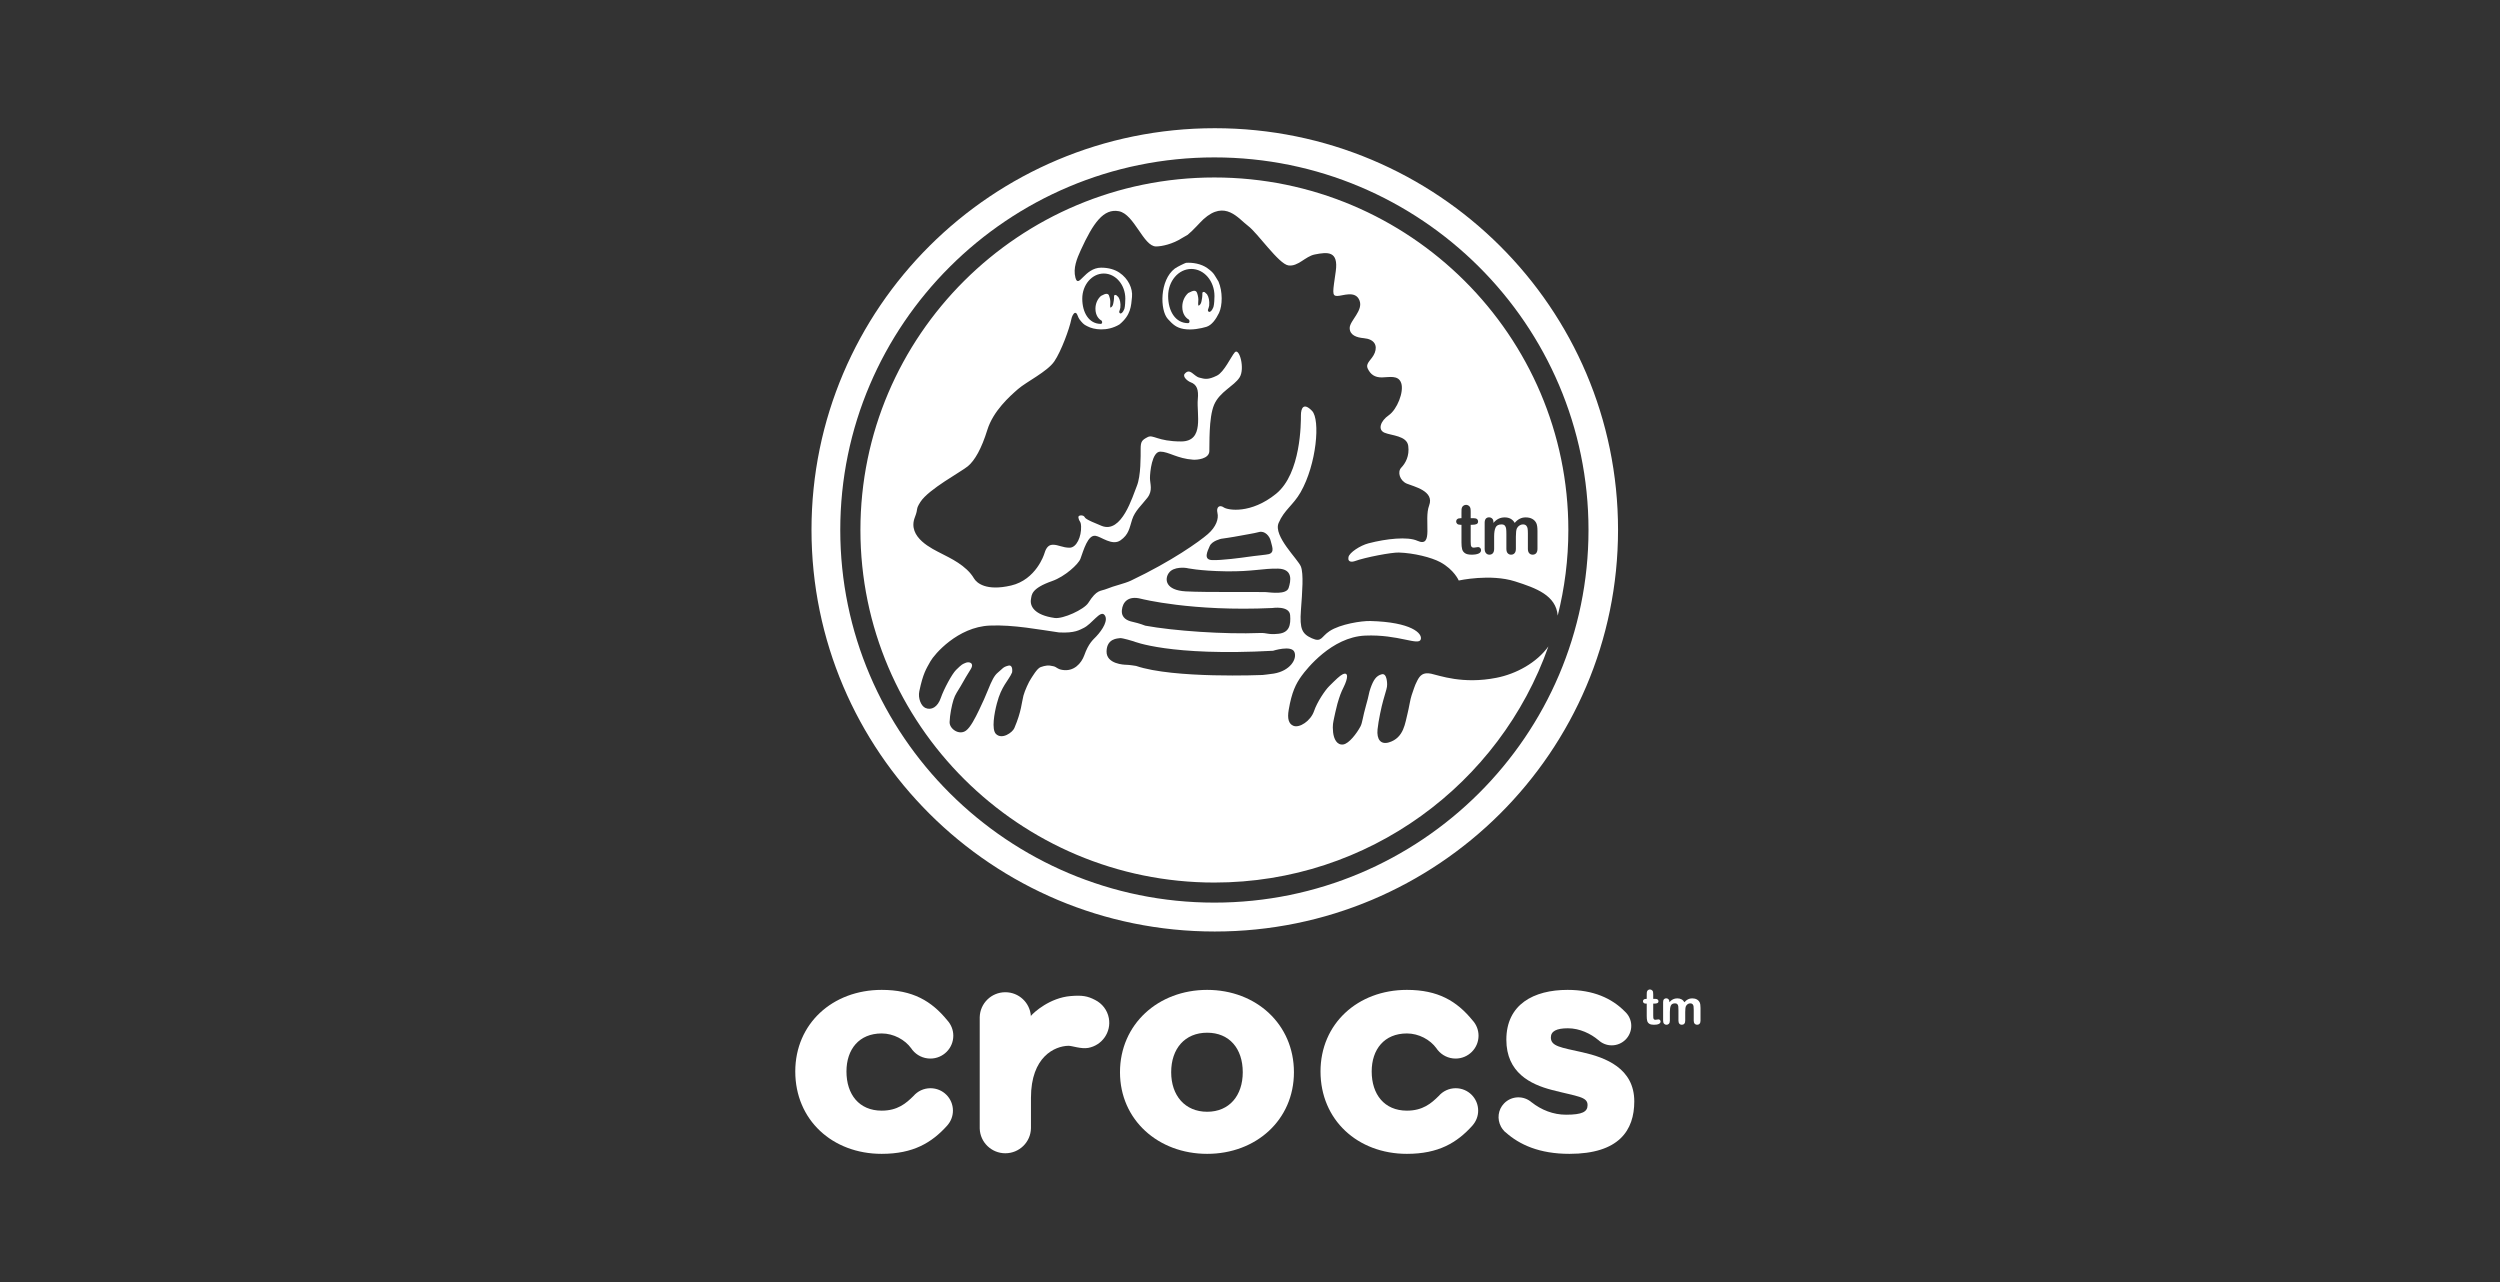 <svg width="195" height="100" viewBox="0 0 195 100" fill="none" xmlns="http://www.w3.org/2000/svg">
<rect x="0" y="0" width="195" height="100" fill="#333333" stroke="none"/>
<g clip-path="url(#clip0_596_64614)">
<path d="M68.772 80.609C69.695 80.609 70.587 81.093 71.077 81.772C71.089 81.789 71.102 81.805 71.114 81.823C71.132 81.851 71.156 81.877 71.173 81.906L71.174 81.905C71.502 82.309 72.004 82.568 72.568 82.568C73.557 82.568 74.358 81.771 74.358 80.785C74.358 80.324 74.179 79.906 73.892 79.589C72.66 78.078 71.193 77.211 68.772 77.211C64.924 77.211 62.031 79.86 62.031 83.575C62.031 87.35 64.924 90 68.772 90C71.231 90 72.677 89.137 73.892 87.783L73.89 87.782C74.163 87.473 74.329 87.07 74.329 86.627C74.329 85.662 73.546 84.881 72.577 84.881C72.046 84.881 71.573 85.116 71.252 85.486C70.675 86.06 70.01 86.631 68.772 86.631C67.007 86.631 66.024 85.362 66.024 83.575C66.024 81.848 67.007 80.609 68.772 80.609Z" fill="white"/>
<path d="M132.574 78.185C132.524 78.084 132.448 78.007 132.348 77.953C132.247 77.899 132.127 77.872 131.988 77.872C131.869 77.872 131.76 77.897 131.662 77.947C131.563 77.997 131.471 78.073 131.385 78.176C131.325 78.074 131.25 77.998 131.158 77.948C131.066 77.897 130.956 77.872 130.829 77.872C130.706 77.872 130.594 77.897 130.493 77.946C130.393 77.995 130.298 78.072 130.21 78.176V78.129C130.21 78.047 130.186 77.984 130.14 77.937C130.093 77.892 130.034 77.868 129.964 77.868C129.892 77.868 129.833 77.893 129.788 77.943C129.744 77.992 129.723 78.065 129.723 78.16V79.612C129.723 79.718 129.746 79.797 129.796 79.851C129.845 79.905 129.909 79.932 129.987 79.932C130.066 79.932 130.129 79.905 130.177 79.851C130.225 79.797 130.249 79.717 130.249 79.611V78.924C130.249 78.71 130.276 78.547 130.328 78.432C130.381 78.318 130.49 78.261 130.655 78.261C130.738 78.261 130.798 78.284 130.836 78.329C130.875 78.374 130.898 78.432 130.907 78.503C130.915 78.574 130.919 78.673 130.919 78.802V79.611C130.919 79.718 130.944 79.798 130.992 79.852C131.04 79.906 131.103 79.932 131.18 79.932C131.261 79.932 131.325 79.906 131.374 79.852C131.423 79.798 131.447 79.718 131.447 79.611V78.935C131.447 78.718 131.466 78.566 131.503 78.481C131.537 78.414 131.584 78.36 131.644 78.32C131.704 78.281 131.768 78.261 131.835 78.261C131.919 78.261 131.981 78.283 132.022 78.328C132.063 78.373 132.088 78.428 132.097 78.494C132.107 78.56 132.111 78.647 132.111 78.757V79.611C132.111 79.718 132.136 79.797 132.185 79.851C132.235 79.905 132.297 79.932 132.374 79.932C132.454 79.932 132.517 79.906 132.567 79.852C132.615 79.798 132.64 79.718 132.64 79.612V78.619C132.64 78.422 132.618 78.277 132.574 78.185Z" fill="white"/>
<path d="M123.426 82.078C121.749 81.702 120.967 81.617 120.967 80.925C120.967 80.436 121.401 80.206 122.297 80.206C123.224 80.206 124.091 80.637 124.671 81.126L124.673 81.124C124.945 81.379 125.31 81.537 125.711 81.537C126.556 81.537 127.239 80.856 127.239 80.015C127.239 79.567 127.039 79.166 126.729 78.888C125.718 77.865 124.279 77.211 122.269 77.211C119.637 77.211 117.495 78.335 117.495 81.098C117.495 83.663 119.376 84.584 121.054 85.017C123.05 85.535 123.83 85.535 123.83 86.198C123.83 86.717 123.426 86.947 122.154 86.947C121.158 86.947 120.228 86.583 119.453 85.968L119.489 86.002C119.488 86 119.487 86 119.485 85.998C118.863 85.434 117.902 85.459 117.316 86.068C116.838 86.564 116.764 87.29 117.071 87.867C117.081 87.885 117.093 87.905 117.105 87.927C117.133 87.974 117.161 88.019 117.195 88.065C117.218 88.098 117.247 88.127 117.273 88.157C117.302 88.19 117.327 88.228 117.36 88.259C117.385 88.282 117.414 88.299 117.44 88.322C118.513 89.281 120.062 90 122.414 90C126.289 90 127.474 88.159 127.474 85.91C127.474 83.317 125.219 82.481 123.426 82.078Z" fill="white"/>
<path d="M129.364 79.512C129.336 79.512 129.295 79.517 129.245 79.528C129.193 79.538 129.153 79.543 129.123 79.543C129.068 79.543 129.029 79.53 129.005 79.503C128.98 79.477 128.965 79.442 128.96 79.399C128.954 79.356 128.951 79.295 128.951 79.215V78.282H129.047C129.148 78.282 129.225 78.268 129.279 78.241C129.332 78.213 129.36 78.166 129.36 78.097C129.36 78.044 129.341 77.999 129.303 77.965C129.265 77.931 129.21 77.914 129.138 77.914H128.951V77.567C128.951 77.482 128.947 77.416 128.937 77.369C128.929 77.323 128.906 77.284 128.871 77.251C128.82 77.203 128.762 77.179 128.698 77.179C128.651 77.179 128.61 77.189 128.573 77.211C128.535 77.233 128.507 77.261 128.487 77.296C128.468 77.329 128.456 77.37 128.451 77.416C128.447 77.463 128.445 77.527 128.445 77.609V77.914H128.389C128.312 77.914 128.253 77.931 128.212 77.965C128.172 77.999 128.152 78.044 128.152 78.097C128.152 78.15 128.171 78.195 128.21 78.23C128.248 78.265 128.304 78.282 128.378 78.282H128.445V79.254C128.445 79.412 128.457 79.537 128.483 79.631C128.507 79.725 128.562 79.798 128.643 79.852C128.725 79.905 128.845 79.932 129.003 79.932C129.172 79.932 129.3 79.911 129.389 79.867C129.479 79.824 129.524 79.762 129.524 79.681C129.524 79.633 129.507 79.593 129.474 79.561C129.442 79.528 129.405 79.512 129.364 79.512Z" fill="white"/>
<path d="M85.425 78C84.826 77.684 84.396 77.619 83.504 77.693C81.893 77.828 80.644 78.954 80.415 79.236V79.319C80.414 79.293 80.41 79.269 80.409 79.244H80.407V79.235C80.329 78.205 79.471 77.394 78.416 77.394C77.328 77.394 76.445 78.259 76.418 79.336V88.03C76.453 89.1 77.334 89.955 78.415 89.955C79.509 89.955 80.397 89.083 80.415 87.996V85.631C80.415 82.407 82.286 81.593 83.335 81.572C83.613 81.565 84.325 81.837 84.881 81.736C85.969 81.536 86.689 80.498 86.49 79.417C86.373 78.78 85.963 78.272 85.425 78Z" fill="white"/>
<path d="M109.74 80.609C110.663 80.609 111.557 81.093 112.045 81.772C112.058 81.79 112.071 81.806 112.083 81.825C112.102 81.852 112.125 81.878 112.142 81.906L112.143 81.905C112.472 82.309 112.973 82.568 113.537 82.568C114.525 82.568 115.326 81.771 115.326 80.785C115.326 80.323 115.149 79.903 114.858 79.587C113.627 78.078 112.161 77.211 109.74 77.211C105.893 77.211 103 79.86 103 83.575C103 87.35 105.893 90 109.74 90C112.2 90 113.646 89.137 114.861 87.783L114.858 87.782C115.131 87.473 115.297 87.07 115.297 86.628C115.297 85.662 114.513 84.881 113.545 84.881C113.015 84.881 112.542 85.116 112.22 85.486C111.644 86.06 110.978 86.631 109.74 86.631C107.977 86.631 106.992 85.362 106.992 83.575C106.992 81.848 107.976 80.609 109.74 80.609Z" fill="white"/>
<path d="M94.159 86.717C92.424 86.717 91.352 85.449 91.352 83.634C91.352 81.79 92.424 80.551 94.159 80.551C95.894 80.551 96.935 81.79 96.935 83.634C96.935 85.449 95.894 86.717 94.159 86.717ZM94.159 77.211C90.339 77.211 87.359 79.89 87.359 83.634C87.359 87.35 90.339 90 94.159 90C97.976 90 100.927 87.35 100.927 83.634C100.927 79.89 97.976 77.211 94.159 77.211Z" fill="white"/>
<path d="M94.722 70.404C78.633 70.404 65.541 57.365 65.541 41.338C65.541 25.314 78.633 12.277 94.722 12.277C110.813 12.277 123.903 25.314 123.903 41.338C123.903 57.365 110.813 70.404 94.722 70.404ZM94.751 10C77.38 10 63.297 24.028 63.297 41.327C63.297 58.633 77.38 72.658 94.751 72.658C112.124 72.658 126.207 58.633 126.207 41.327C126.207 24.028 112.124 10 94.751 10Z" fill="white"/>
<path d="M94.658 23.91C94.643 23.982 94.494 24.352 94.302 24.33C94.122 24.214 94.28 24.096 94.316 23.84C94.351 23.458 94.283 23.165 94.147 22.954C94.103 22.91 94.029 22.838 93.985 22.805C93.961 22.785 93.93 22.766 93.868 22.771C93.812 22.774 93.785 22.827 93.784 22.887C93.795 23.135 93.736 23.39 93.727 23.447C93.703 23.572 93.669 23.743 93.514 23.831C93.413 23.889 93.475 23.552 93.472 23.355C93.468 23.159 93.403 22.917 93.352 22.805C93.244 22.576 92.939 22.734 92.939 22.734L92.685 22.853C92.404 23.104 92.218 23.489 92.218 23.932C92.218 24.512 92.516 24.819 92.736 24.932C92.727 24.932 92.803 25.019 92.779 25.101C92.77 25.198 92.683 25.206 92.672 25.206C91.676 25.206 91.115 24.259 91.115 23.092C91.115 21.923 91.924 20.978 92.922 20.978C93.92 20.978 94.729 21.923 94.729 23.092C94.73 23.302 94.709 23.718 94.658 23.91ZM94.178 20.919C93.68 20.559 93.006 20.468 92.513 20.5C92.417 20.522 91.809 20.818 91.635 20.948C90.455 21.842 90.458 24.183 91.093 24.882C91.49 25.319 91.758 25.558 92.321 25.659C92.956 25.773 93.694 25.615 94.097 25.494C94.514 25.367 94.841 24.907 95.08 24.416C95.362 23.828 95.373 22.738 95.043 21.962C94.712 21.443 94.736 21.325 94.178 20.919Z" fill="white"/>
<path d="M114.603 39.481C114.649 39.528 114.681 39.582 114.694 39.651C114.708 39.714 114.714 39.809 114.714 39.928V40.422H114.978C115.08 40.422 115.157 40.444 115.21 40.492C115.266 40.54 115.291 40.601 115.291 40.677C115.291 40.77 115.254 40.836 115.179 40.875C115.102 40.912 114.99 40.932 114.847 40.932H114.714V42.256C114.714 42.365 114.717 42.453 114.727 42.514C114.736 42.572 114.756 42.622 114.789 42.659C114.823 42.698 114.879 42.717 114.956 42.717C114.998 42.717 115.055 42.71 115.13 42.694C115.199 42.681 115.257 42.671 115.295 42.671C115.356 42.671 115.409 42.696 115.455 42.742C115.502 42.786 115.523 42.845 115.523 42.91C115.523 43.026 115.462 43.115 115.334 43.175C115.207 43.233 115.026 43.265 114.789 43.265C114.564 43.265 114.392 43.228 114.277 43.153C114.159 43.075 114.083 42.972 114.048 42.839C114.012 42.706 113.995 42.529 113.995 42.307V40.932H113.899C113.797 40.932 113.716 40.907 113.661 40.859C113.609 40.812 113.58 40.749 113.58 40.676C113.58 40.601 113.609 40.54 113.667 40.492C113.722 40.444 113.806 40.422 113.915 40.422H113.995V39.987C113.995 39.872 113.998 39.782 114.001 39.714C114.01 39.65 114.026 39.592 114.054 39.545C114.083 39.495 114.122 39.457 114.178 39.426C114.228 39.395 114.287 39.379 114.353 39.379C114.444 39.379 114.528 39.413 114.603 39.481ZM115.804 40.763C115.804 40.63 115.837 40.528 115.895 40.456C115.961 40.385 116.041 40.353 116.145 40.353C116.242 40.353 116.323 40.384 116.39 40.449C116.456 40.512 116.487 40.604 116.487 40.718V40.787C116.613 40.638 116.746 40.532 116.887 40.463C117.033 40.392 117.19 40.357 117.365 40.357C117.543 40.357 117.699 40.393 117.83 40.464C117.96 40.536 118.065 40.642 118.149 40.787C118.27 40.639 118.402 40.532 118.54 40.464C118.679 40.391 118.834 40.357 119.002 40.357C119.2 40.357 119.369 40.393 119.512 40.472C119.653 40.548 119.76 40.657 119.829 40.799C119.893 40.929 119.923 41.134 119.923 41.411V42.812C119.923 42.961 119.885 43.074 119.82 43.153C119.749 43.228 119.657 43.265 119.547 43.265C119.439 43.265 119.349 43.228 119.278 43.15C119.21 43.075 119.175 42.96 119.175 42.811V41.605C119.175 41.448 119.168 41.328 119.154 41.235C119.141 41.14 119.107 41.062 119.047 40.999C118.989 40.935 118.902 40.904 118.784 40.904C118.689 40.904 118.6 40.932 118.516 40.991C118.431 41.044 118.363 41.118 118.317 41.216C118.262 41.338 118.239 41.551 118.239 41.858V42.811C118.239 42.961 118.203 43.074 118.135 43.15C118.065 43.228 117.977 43.265 117.864 43.265C117.756 43.265 117.669 43.228 117.599 43.15C117.532 43.075 117.498 42.961 117.498 42.811V41.667C117.498 41.487 117.492 41.347 117.479 41.245C117.469 41.146 117.433 41.064 117.38 41.002C117.326 40.937 117.241 40.904 117.121 40.904C116.884 40.904 116.731 40.985 116.656 41.146C116.58 41.307 116.543 41.538 116.543 41.84V42.811C116.543 42.96 116.509 43.074 116.444 43.15C116.376 43.228 116.286 43.265 116.174 43.265C116.068 43.265 115.979 43.228 115.911 43.15C115.84 43.075 115.804 42.961 115.804 42.812V40.763H115.804ZM86.094 21.335C87.023 21.335 87.775 22.216 87.775 23.298C87.775 23.495 87.756 23.882 87.71 24.062C87.693 24.124 87.556 24.473 87.379 24.451C87.211 24.343 87.358 24.236 87.387 23.995C87.423 23.64 87.359 23.368 87.234 23.174C87.192 23.132 87.122 23.064 87.084 23.033C87.062 23.019 87.032 22.999 86.975 23.003C86.924 23.006 86.897 23.056 86.896 23.109C86.907 23.34 86.851 23.578 86.843 23.631C86.82 23.747 86.791 23.906 86.645 23.986C86.553 24.04 86.612 23.727 86.606 23.546C86.603 23.365 86.544 23.14 86.495 23.033C86.394 22.822 86.112 22.968 86.112 22.968L85.878 23.081C85.614 23.31 85.444 23.672 85.444 24.078C85.444 24.62 85.719 24.904 85.924 25.008C85.915 25.008 85.985 25.09 85.965 25.167C85.955 25.256 85.875 25.263 85.864 25.263C84.938 25.263 84.417 24.381 84.417 23.298C84.417 22.216 85.171 21.335 86.094 21.335ZM71.706 53.918C71.999 52.522 72.236 52.188 72.571 51.587C72.876 51.037 74.702 48.901 77.199 48.795C79.05 48.714 81.113 49.121 82.598 49.329C83.864 49.402 84.24 49.109 84.501 48.993C85.174 48.684 85.815 47.571 86.147 47.963C86.476 48.349 86.011 49.107 85.506 49.643C85.26 49.902 84.907 50.174 84.573 51.114C84.349 51.734 83.766 52.41 82.852 52.251C82.443 52.179 82.449 52.038 82.173 51.968C81.758 51.861 81.525 51.913 81.168 52.035C80.891 52.131 80.517 52.79 80.418 52.933C80.248 53.173 79.929 53.882 79.828 54.259C79.689 54.785 79.682 55.476 79.118 56.794C78.969 57.138 78.158 57.716 77.684 57.248C77.328 56.891 77.557 55.623 77.752 54.887C77.942 54.151 78.158 53.754 78.362 53.412C78.521 53.14 78.839 52.727 78.943 52.449C78.943 52.449 79.051 51.815 78.639 51.923C78.22 52.032 78.223 52.142 77.824 52.469C77.551 52.694 77.356 53.088 77.053 53.843C76.881 54.273 76.653 54.793 76.37 55.376C76.056 56.025 75.7 56.725 75.353 56.984C74.814 57.386 74.051 56.849 74.069 56.324C74.087 55.751 74.237 55.019 74.373 54.582C74.503 54.156 74.714 53.904 74.936 53.514C75.238 52.978 75.464 52.593 75.706 52.213C76.035 51.702 75.579 51.572 75.294 51.711C75.079 51.81 75.056 51.776 74.566 52.262C74.249 52.578 73.614 53.762 73.388 54.425C73.14 55.162 72.641 55.422 72.185 55.222C71.845 55.074 71.593 54.467 71.706 53.918ZM87.356 49.775C87.527 49.746 88.421 50.023 88.421 50.023C88.421 50.023 91.213 51.203 99.295 50.76C99.295 50.76 100.739 50.299 100.965 50.86C101.192 51.421 100.612 52.33 99.357 52.539C99.052 52.588 98.478 52.649 98.478 52.649C98.478 52.649 91.552 52.945 88.613 51.942C88.613 51.942 88.076 51.854 87.877 51.854C87.679 51.854 86.281 51.798 86.312 50.795C86.339 49.791 87.188 49.803 87.356 49.775ZM89.007 46.706C89.007 46.706 92.964 47.718 99.239 47.425C99.239 47.425 100.575 47.219 100.631 47.986C100.69 48.755 100.569 49.343 99.721 49.434C98.871 49.522 98.842 49.35 98.279 49.374C95.517 49.487 91.529 49.208 89.331 48.802C89.331 48.802 88.86 48.613 88.356 48.507C87.939 48.419 87.451 48.211 87.507 47.59C87.564 46.973 87.989 46.44 89.007 46.706ZM91.16 44.702C91.537 44.147 92.536 44.302 92.536 44.302C92.536 44.302 93.532 44.533 95.624 44.563C97.713 44.592 98.504 44.327 99.691 44.353C100.879 44.384 100.683 45.33 100.513 45.858C100.342 46.395 99.155 46.216 98.73 46.184C98.308 46.154 94.068 46.216 92.484 46.127C90.903 46.038 90.828 45.184 91.16 44.702ZM94.356 42.597C94.533 42.182 95.255 42.025 95.255 42.025C95.255 42.025 96.129 41.904 96.725 41.787C97.317 41.67 97.752 41.617 98.204 41.498C98.656 41.38 99.034 41.816 99.118 42.2C99.203 42.586 99.453 43.082 98.969 43.221C98.777 43.274 97.934 43.344 97.289 43.44C96.923 43.495 95.249 43.719 94.545 43.687C93.838 43.66 94.183 42.996 94.356 42.597ZM94.72 13.843C79.498 13.843 67.113 26.179 67.113 41.34C67.113 56.502 79.498 68.839 94.72 68.839C106.751 68.839 117.002 61.13 120.776 50.418C119.87 51.689 118.264 52.565 116.732 52.866C114.091 53.391 112.265 52.683 111.63 52.549C110.997 52.419 110.755 52.68 110.542 53.099C110.323 53.512 110.258 53.824 110.107 54.228C110.008 54.498 109.881 55.307 109.798 55.614C109.599 56.361 109.523 57.553 108.333 57.907C107.705 58.094 107.37 57.685 107.448 56.894C107.516 56.222 107.756 55.104 107.891 54.636C108.142 53.757 108.196 53.644 108.196 53.391C108.196 53.391 108.21 52.48 107.776 52.593C107.34 52.708 107.125 53.041 106.899 53.683C106.751 54.098 106.798 54.17 106.542 55.051C106.303 55.878 106.268 56.378 106.117 56.66C105.831 57.2 105.225 57.999 104.777 58.068C104.276 58.141 104.036 57.628 103.981 57.116C103.923 56.521 103.994 56.35 104.062 55.989C104.124 55.688 104.171 55.482 104.315 54.904C104.495 54.285 104.596 54.013 104.8 53.605C105.152 52.895 105.194 52.386 104.732 52.593C104.508 52.697 104.18 53.021 103.672 53.526C103.34 53.858 102.732 54.768 102.497 55.462C102.238 56.228 101.353 56.816 100.874 56.608C100.52 56.455 100.399 56.061 100.52 55.362C100.754 53.991 101.071 53.342 101.53 52.711C101.914 52.182 103.87 49.693 106.477 49.577C109.088 49.465 110.655 50.4 110.82 49.871C110.963 49.414 110.11 48.522 106.879 48.439C106.215 48.422 104.54 48.675 103.706 49.227C103.044 49.665 103.095 50.13 102.331 49.789C101.57 49.447 101.362 49.076 101.472 47.599C101.581 46.125 101.687 44.763 101.472 44.196C101.255 43.626 99.294 41.811 99.733 40.79C100.168 39.769 100.869 39.407 101.447 38.397C102.698 36.205 102.993 32.731 102.341 32.05C101.687 31.371 101.472 31.825 101.472 32.391C101.472 32.958 101.489 36.927 99.533 38.516C97.574 40.105 95.774 39.803 95.449 39.575C95.123 39.348 94.852 39.548 94.96 40.004C95.072 40.457 94.864 41.094 94.21 41.661C93.559 42.227 91.419 43.764 88.202 45.293C87.699 45.527 86.899 45.692 86.355 45.92C85.809 46.145 85.576 45.942 84.885 47.027C84.56 47.54 82.917 48.295 82.264 48.202C80.685 47.979 80.308 47.286 80.418 46.717C80.479 46.402 80.417 45.9 82.074 45.319C83.053 44.978 84.124 44.005 84.276 43.58C84.524 42.898 84.85 41.712 85.445 41.791C85.89 41.852 86.742 42.599 87.397 42.147C88.048 41.692 88.089 41.207 88.306 40.525C88.525 39.844 89.064 39.386 89.501 38.82C89.937 38.251 89.697 37.741 89.697 37.289C89.697 36.834 89.852 35.227 90.502 35.227C91.153 35.227 91.826 35.773 93.063 35.856C93.364 35.878 94.3 35.8 94.328 35.201C94.353 34.697 94.266 32.589 94.7 31.571C95.137 30.548 96.253 30.121 96.687 29.439C97.124 28.759 96.666 27.078 96.309 27.486C96.033 27.799 95.481 29.021 94.925 29.297C94.213 29.648 93.975 29.566 93.541 29.453C93.104 29.34 92.825 28.664 92.406 29.157C92.217 29.38 92.635 29.727 92.857 29.81C93.364 29.997 93.5 30.394 93.429 31.144C93.32 32.277 93.973 34.433 92.124 34.433C90.276 34.433 89.949 33.866 89.517 34.094C89.08 34.32 88.971 34.433 88.971 35.002C88.971 35.571 88.996 37.119 88.671 37.913C88.342 38.708 87.499 41.648 85.928 41.018C84.608 40.486 84.667 40.421 84.572 40.291C84.479 40.164 84.08 40.159 84.115 40.359C84.185 40.759 84.303 40.587 84.325 41.064C84.355 41.858 83.971 42.721 83.429 42.721C82.884 42.721 82.556 42.489 82.123 42.489C81.689 42.489 81.549 42.892 81.442 43.23C81.442 43.23 80.82 45.215 78.862 45.671C76.907 46.125 76.181 45.466 75.973 45.119C75.372 44.09 74.079 43.516 73.428 43.175C72.774 42.831 70.734 41.935 71.363 40.337C71.651 39.602 71.391 39.781 71.797 39.145C72.442 38.15 74.953 36.814 75.496 36.365C76.035 35.915 76.559 34.996 77.014 33.526C77.473 32.054 78.754 30.916 79.405 30.348C80.059 29.78 81.689 28.987 82.232 28.193C82.778 27.396 83.419 25.626 83.556 24.932C83.556 24.935 83.599 24.663 83.74 24.484C83.873 24.318 83.993 24.425 84.055 24.615C84.136 24.86 84.276 25.012 84.34 25.084C84.535 25.31 84.622 25.353 84.848 25.465C85.282 25.697 86.337 25.893 87.316 25.308C88.218 24.566 88.223 23.871 88.296 23.162C88.365 22.498 88.004 21.729 87.309 21.263C86.96 21.032 86.495 20.878 85.89 20.878C84.594 20.878 84.127 22.56 83.884 21.66C83.686 20.922 84.004 20.161 84.297 19.517C85.276 17.372 86.082 16.245 87.276 16.476C88.472 16.703 89.192 19.223 90.168 19.223C90.625 19.223 91.473 19.038 92.206 18.564C92.357 18.47 92.499 18.387 92.639 18.315C93.054 17.98 93.602 17.347 93.868 17.102C95.566 15.56 96.588 17.051 97.348 17.619C98.107 18.186 99.733 20.585 100.491 20.702C101.255 20.813 101.804 19.997 102.553 19.849C103.561 19.649 104.407 19.566 104.19 21.154C103.969 22.745 103.864 23.086 104.298 23.086C104.732 23.086 105.711 22.63 106.036 23.423C106.363 24.219 105.276 25.014 105.276 25.583C105.276 26.148 105.822 26.327 106.363 26.376C107.214 26.452 107.448 26.944 107.234 27.511C107.015 28.077 106.471 28.306 106.688 28.759C106.905 29.213 107.234 29.439 107.776 29.439C108.321 29.439 109.081 29.213 109.299 29.895C109.515 30.574 108.973 31.938 108.321 32.391C107.668 32.845 107.448 33.526 107.995 33.753C108.537 33.981 109.732 33.981 109.843 34.776C109.95 35.571 109.624 36.137 109.299 36.476C108.973 36.817 109.19 37.499 109.733 37.725C110.278 37.953 111.906 38.294 111.472 39.428C111.039 40.565 111.856 42.765 110.557 42.182C109.798 41.838 108.142 42.015 106.741 42.38C106.102 42.546 105.25 43.098 105.181 43.453C105.093 43.916 105.549 43.815 105.668 43.77C106.49 43.468 108.558 43.078 109.113 43.098C110.263 43.133 111.647 43.473 112.34 43.847C113.425 44.434 113.782 45.28 113.782 45.28C113.782 45.28 116.252 44.734 118.177 45.349C119.848 45.882 121.366 46.443 121.502 48.016C122.04 45.879 122.331 43.643 122.331 41.34C122.331 26.179 109.946 13.843 94.72 13.843Z" fill="white"/>
</g>
<defs>
<clipPath id="clip0_596_64614">
<rect width="70.607" height="80" fill="white" transform="translate(62.031 10)"/>
</clipPath>
</defs>
</svg>
